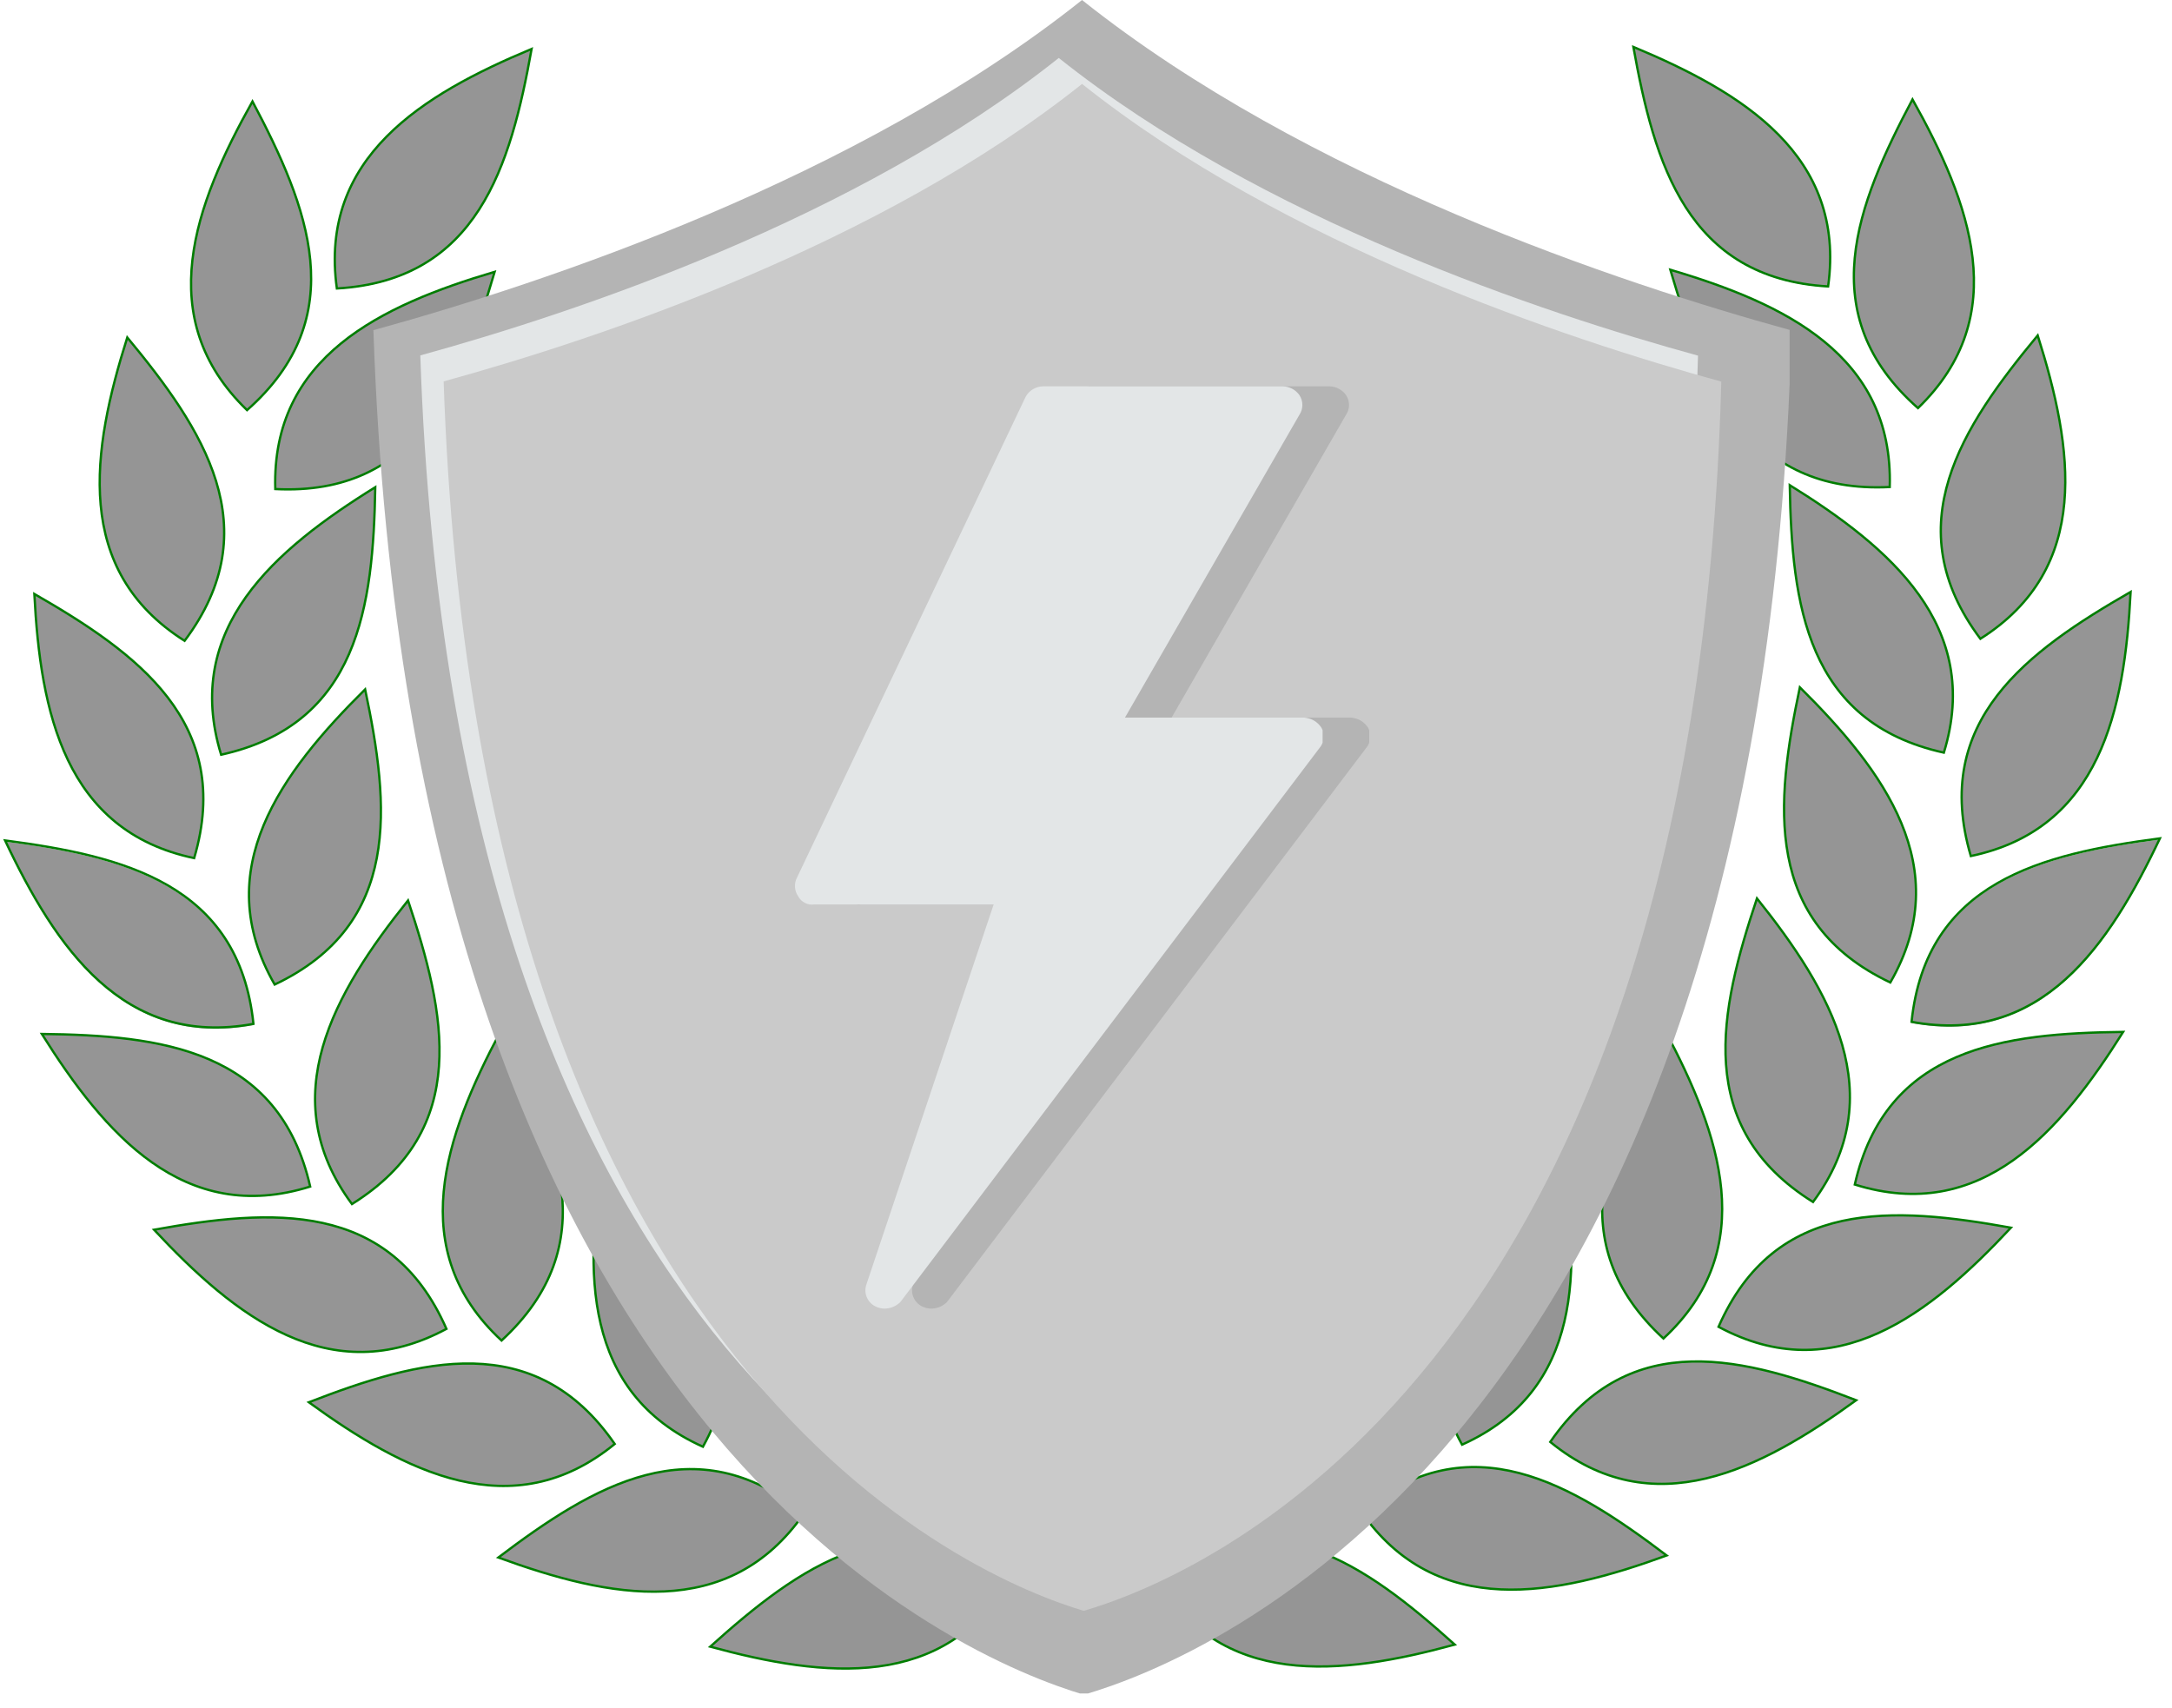 <svg xmlns="http://www.w3.org/2000/svg" xmlns:xlink="http://www.w3.org/1999/xlink" width="351" zoomAndPan="magnify" viewBox="0 0 263.25 207" height="276" preserveAspectRatio="xMidYMid meet" version="1.0"><defs><clipPath id="493e0a8aa8"><path d="M 230 100 L 262.242 100 L 262.242 127 L 230 127 Z M 230 100 " clip-rule="nonzero"/></clipPath><clipPath id="0197abf101"><path d="M 197 5.5 L 222 5.5 L 222 35 L 197 35 Z M 197 5.5 " clip-rule="nonzero"/></clipPath><clipPath id="b38e4a0fd2"><path d="M 196 5.5 L 224 5.5 L 224 37 L 196 37 Z M 196 5.5 " clip-rule="nonzero"/></clipPath><clipPath id="2f79f4a588"><path d="M 0.258 102 L 31 102 L 31 125 L 0.258 125 Z M 0.258 102 " clip-rule="nonzero"/></clipPath><clipPath id="86f10f48c5"><path d="M 0.258 100 L 33 100 L 33 127 L 0.258 127 Z M 0.258 100 " clip-rule="nonzero"/></clipPath><clipPath id="555c5928fe"><path d="M 40 5.5 L 65 5.5 L 65 36 L 40 36 Z M 40 5.5 " clip-rule="nonzero"/></clipPath><clipPath id="9fa8c5d7a3"><path d="M 39 5.5 L 67 5.5 L 67 37 L 39 37 Z M 39 5.5 " clip-rule="nonzero"/></clipPath><clipPath id="7eb55a270e"><path d="M 45.234 0 L 216.906 0 L 216.906 205.258 L 45.234 205.258 Z M 45.234 0 " clip-rule="nonzero"/></clipPath><clipPath id="a257db505a"><path d="M 50.918 7.023 L 206 7.023 L 206 192.129 L 50.918 192.129 Z M 50.918 7.023 " clip-rule="nonzero"/></clipPath><clipPath id="f438b8e3fb"><path d="M 53.746 10.172 L 208.996 10.172 L 208.996 195.277 L 53.746 195.277 Z M 53.746 10.172 " clip-rule="nonzero"/></clipPath><clipPath id="8e9cb24e7e"><path d="M 102 46 L 165.953 46 L 165.953 159 L 102 159 Z M 102 46 " clip-rule="nonzero"/></clipPath><clipPath id="d4dd45022b"><path d="M 96.109 46 L 160.301 46 L 160.301 159 L 96.109 159 Z M 96.109 46 " clip-rule="nonzero"/></clipPath></defs><path stroke-linecap="butt" transform="matrix(-0.28, 0, 0, 0.28, 237.049, -60.11)" fill-opacity="1" fill="#959595" fill-rule="evenodd" stroke-linejoin="miter" d="M 347.097 896.456 C 296.831 861.845 255.097 892.232 216.889 926.593 C 266.22 940.003 318.465 946.08 347.097 896.456 Z M 347.097 896.456 " stroke="#007d00" stroke-width="1" stroke-opacity="1" stroke-miterlimit="4"/><path stroke-linecap="butt" transform="matrix(-0.28, 0, 0, 0.28, 237.049, -60.11)" fill-opacity="1" fill="#959595" fill-rule="evenodd" stroke-linejoin="miter" d="M 335.011 866.654 C 332.781 805.669 283.491 790.336 233.114 780.188 C 251.807 827.763 278.111 873.303 335.011 866.654 Z M 335.011 866.654 " stroke="#007d00" stroke-width="1" stroke-opacity="1" stroke-miterlimit="4"/><path stroke-linecap="butt" transform="matrix(-0.28, 0, 0, 0.28, 237.049, -60.11)" fill-opacity="1" fill="#959595" fill-rule="evenodd" stroke-linejoin="miter" d="M 257.466 868.968 C 210.296 830.23 166.149 856.994 125.168 888.009 C 173.189 905.531 224.737 915.999 257.466 868.968 Z M 257.466 868.968 " stroke="#007d00" stroke-width="1" stroke-opacity="1" stroke-miterlimit="4"/><path stroke-linecap="butt" transform="matrix(-0.28, 0, 0, 0.28, 237.049, -60.11)" fill-opacity="1" fill="#959595" fill-rule="evenodd" stroke-linejoin="miter" d="M 213.725 840.043 C 243.123 786.558 208.692 748.099 170.652 713.53 C 162.274 763.962 161.48 816.556 213.725 840.043 Z M 213.725 840.043 " stroke="#007d00" stroke-width="1" stroke-opacity="1" stroke-miterlimit="4"/><path stroke-linecap="butt" transform="matrix(-0.28, 0, 0, 0.28, 237.049, -60.11)" fill-opacity="1" fill="#959595" fill-rule="evenodd" stroke-linejoin="miter" d="M 175.559 838.859 C 140.863 788.649 91.058 802.254 43.134 820.807 C 84.493 850.846 131.176 875.087 175.559 838.859 Z M 175.559 838.859 " stroke="#007d00" stroke-width="1" stroke-opacity="1" stroke-miterlimit="4"/><path stroke-linecap="butt" transform="matrix(-0.28, 0, 0, 0.28, 237.049, -60.11)" fill-opacity="1" fill="#959595" fill-rule="evenodd" stroke-linejoin="miter" d="M 126.562 794.085 C 171.46 752.741 151.067 705.319 126.032 660.435 C 102.028 705.556 84.52 755.153 126.562 794.085 Z M 126.562 794.085 " stroke="#007d00" stroke-width="1" stroke-opacity="1" stroke-miterlimit="4"/><path stroke-linecap="butt" transform="matrix(-0.28, 0, 0, 0.28, 237.049, -60.11)" fill-opacity="1" fill="#959595" fill-rule="evenodd" stroke-linejoin="miter" d="M 102.711 789.025 C 78.192 733.142 26.714 737.017 -23.858 746.12 C 11.032 783.477 52.237 816.151 102.711 789.025 Z M 102.711 789.025 " stroke="#007d00" stroke-width="1" stroke-opacity="1" stroke-miterlimit="4"/><path stroke-linecap="butt" transform="matrix(-0.28, 0, 0, 0.28, 237.049, -60.11)" fill-opacity="1" fill="#959595" fill-rule="evenodd" stroke-linejoin="miter" d="M 61.813 734.996 C 113.584 702.713 102.363 652.322 86.082 603.576 C 54.119 643.47 27.718 688.955 61.813 734.996 Z M 61.813 734.996 " stroke="#007d00" stroke-width="1" stroke-opacity="1" stroke-miterlimit="4"/><path stroke-linecap="butt" transform="matrix(-0.28, 0, 0, 0.28, 237.049, -60.11)" fill-opacity="1" fill="#959595" fill-rule="evenodd" stroke-linejoin="miter" d="M 43.734 727.441 C 30.227 667.92 -21.056 661.996 -72.437 661.368 C -45.241 704.65 -10.95 744.531 43.734 727.441 Z M 43.734 727.441 " stroke="#007d00" stroke-width="1" stroke-opacity="1" stroke-miterlimit="4"/><path stroke-linecap="butt" transform="matrix(-0.28, 0, 0, 0.28, 237.049, -60.11)" fill-opacity="1" fill="#959595" fill-rule="evenodd" stroke-linejoin="miter" d="M 28.359 639.985 C 83.489 613.821 78.108 562.483 67.514 512.203 C 31.188 548.181 -0.245 590.333 28.359 639.985 Z M 28.359 639.985 " stroke="#007d00" stroke-width="1" stroke-opacity="1" stroke-miterlimit="4"/><path fill="#959595" d="M 231.68 124.004 C 233.453 106.992 247.527 103.637 261.805 101.75 C 255.68 114.699 247.465 126.938 231.68 124.004 Z M 231.68 124.004 " fill-opacity="1" fill-rule="evenodd"/><g clip-path="url(#493e0a8aa8)"><path stroke-linecap="butt" transform="matrix(-0.28, 0, 0, 0.28, 237.049, -60.11)" fill="none" stroke-linejoin="miter" d="M 19.159 657.005 C 12.83 596.299 -37.393 584.326 -88.342 577.593 C -66.485 623.802 -37.17 667.474 19.159 657.005 Z M 19.159 657.005 " stroke="#007d00" stroke-width="1" stroke-opacity="1" stroke-miterlimit="4"/></g><path stroke-linecap="butt" transform="matrix(-0.28, 0, 0, 0.28, 237.049, -60.11)" fill-opacity="1" fill="#959595" fill-rule="evenodd" stroke-linejoin="miter" d="M 5.178 540.486 C 64.768 527.313 70.985 476.072 71.891 424.692 C 28.456 451.637 -11.605 485.704 5.178 540.486 Z M 5.178 540.486 " stroke="#007d00" stroke-width="1" stroke-opacity="1" stroke-miterlimit="4"/><path stroke-linecap="butt" transform="matrix(-0.28, 0, 0, 0.28, 237.049, -60.11)" fill-opacity="1" fill="#959595" fill-rule="evenodd" stroke-linejoin="miter" d="M -6.49 585.246 C 10.753 526.714 -31.107 496.521 -75.671 470.901 C -73.05 521.947 -62.568 573.495 -6.49 585.246 Z M -6.49 585.246 " stroke="#007d00" stroke-width="1" stroke-opacity="1" stroke-miterlimit="4"/><path stroke-linecap="butt" transform="matrix(-0.28, 0, 0, 0.28, 237.049, -60.11)" fill-opacity="1" fill="#959595" fill-rule="evenodd" stroke-linejoin="miter" d="M 28.61 425.5 C 89.567 428.553 109.11 380.769 123.579 331.451 C 74.568 345.962 26.909 368.223 28.61 425.5 Z M 28.61 425.5 " stroke="#007d00" stroke-width="1" stroke-opacity="1" stroke-miterlimit="4"/><path stroke-linecap="butt" transform="matrix(-0.28, 0, 0, 0.28, 237.049, -60.11)" fill-opacity="1" fill="#959595" fill-rule="evenodd" stroke-linejoin="miter" d="M -10.63 491.197 C 26.003 442.381 -2.67 399.448 -35.442 359.874 C -50.845 408.62 -59.041 460.558 -10.63 491.197 Z M -10.63 491.197 " stroke="#007d00" stroke-width="1" stroke-opacity="1" stroke-miterlimit="4"/><g clip-path="url(#0197abf101)"><path fill="#959595" d="M 221.559 34.797 C 204.484 33.812 200.477 19.91 197.934 5.738 C 211.152 11.254 223.758 18.895 221.559 34.797 Z M 221.559 34.797 " fill-opacity="1" fill-rule="evenodd"/></g><g clip-path="url(#b38e4a0fd2)"><path stroke-linecap="butt" transform="matrix(-0.28, 0, 0, 0.28, 237.049, -60.11)" fill="none" stroke-linejoin="miter" d="M 55.276 338.672 C 116.205 335.159 130.506 285.549 139.581 234.977 C 92.41 254.659 47.428 281.925 55.276 338.672 Z M 55.276 338.672 " stroke="#007d00" stroke-width="1" stroke-opacity="1" stroke-miterlimit="4"/></g><path stroke-linecap="butt" transform="matrix(-0.28, 0, 0, 0.28, 237.049, -60.11)" fill-opacity="1" fill="#959595" fill-rule="evenodd" stroke-linejoin="miter" d="M 16.385 391.335 C 62.162 350.966 42.814 303.113 18.755 257.698 C -6.225 302.304 -24.806 351.51 16.385 391.335 Z M 16.385 391.335 " stroke="#007d00" stroke-width="1" stroke-opacity="1" stroke-miterlimit="4"/><path stroke-linecap="butt" transform="matrix(0.28, 0, 0, 0.28, 25.351, -59.862)" fill-opacity="1" fill="#959595" fill-rule="evenodd" stroke-linejoin="miter" d="M 347.094 896.452 C 296.828 861.841 255.094 892.229 216.886 926.603 C 266.218 939.999 318.462 946.076 347.094 896.452 Z M 347.094 896.452 " stroke="#007d00" stroke-width="1" stroke-opacity="1" stroke-miterlimit="4"/><path stroke-linecap="butt" transform="matrix(0.28, 0, 0, 0.28, 25.351, -59.862)" fill-opacity="1" fill="#959595" fill-rule="evenodd" stroke-linejoin="miter" d="M 335.008 866.664 C 332.778 805.679 283.488 790.332 233.112 780.184 C 251.804 827.759 278.108 873.313 335.008 866.664 Z M 335.008 866.664 " stroke="#007d00" stroke-width="1" stroke-opacity="1" stroke-miterlimit="4"/><path stroke-linecap="butt" transform="matrix(0.28, 0, 0, 0.28, 25.351, -59.862)" fill-opacity="1" fill="#959595" fill-rule="evenodd" stroke-linejoin="miter" d="M 257.464 868.964 C 210.307 830.24 166.161 856.99 125.165 888.005 C 173.186 905.527 224.734 915.995 257.464 868.964 Z M 257.464 868.964 " stroke="#007d00" stroke-width="1" stroke-opacity="1" stroke-miterlimit="4"/><path stroke-linecap="butt" transform="matrix(0.28, 0, 0, 0.28, 25.351, -59.862)" fill-opacity="1" fill="#959595" fill-rule="evenodd" stroke-linejoin="miter" d="M 213.736 840.054 C 243.12 786.568 208.69 748.096 170.649 713.526 C 162.272 763.959 161.477 816.552 213.736 840.054 Z M 213.736 840.054 " stroke="#007d00" stroke-width="1" stroke-opacity="1" stroke-miterlimit="4"/><path stroke-linecap="butt" transform="matrix(0.28, 0, 0, 0.28, 25.351, -59.862)" fill-opacity="1" fill="#959595" fill-rule="evenodd" stroke-linejoin="miter" d="M 175.556 838.855 C 140.861 788.659 91.069 802.25 43.146 820.803 C 84.49 850.857 131.173 875.083 175.556 838.855 Z M 175.556 838.855 " stroke="#007d00" stroke-width="1" stroke-opacity="1" stroke-miterlimit="4"/><path stroke-linecap="butt" transform="matrix(0.28, 0, 0, 0.28, 25.351, -59.862)" fill-opacity="1" fill="#959595" fill-rule="evenodd" stroke-linejoin="miter" d="M 126.559 794.082 C 171.458 752.737 151.078 705.316 126.029 660.431 C 102.026 705.566 84.518 755.149 126.559 794.082 Z M 126.559 794.082 " stroke="#007d00" stroke-width="1" stroke-opacity="1" stroke-miterlimit="4"/><path stroke-linecap="butt" transform="matrix(0.28, 0, 0, 0.28, 25.351, -59.862)" fill-opacity="1" fill="#959595" fill-rule="evenodd" stroke-linejoin="miter" d="M 102.709 789.035 C 78.203 733.139 26.725 737.014 -23.861 746.116 C 11.029 783.488 52.248 816.148 102.709 789.035 Z M 102.709 789.035 " stroke="#007d00" stroke-width="1" stroke-opacity="1" stroke-miterlimit="4"/><path stroke-linecap="butt" transform="matrix(0.28, 0, 0, 0.28, 25.351, -59.862)" fill-opacity="1" fill="#959595" fill-rule="evenodd" stroke-linejoin="miter" d="M 61.811 735.006 C 113.595 702.709 102.36 652.318 86.079 603.572 C 54.116 643.467 27.715 688.951 61.811 735.006 Z M 61.811 735.006 " stroke="#007d00" stroke-width="1" stroke-opacity="1" stroke-miterlimit="4"/><path stroke-linecap="butt" transform="matrix(0.28, 0, 0, 0.28, 25.351, -59.862)" fill-opacity="1" fill="#959595" fill-rule="evenodd" stroke-linejoin="miter" d="M 43.731 727.437 C 30.224 667.93 -21.045 661.992 -72.44 661.365 C -45.244 704.646 -10.953 744.527 43.731 727.437 Z M 43.731 727.437 " stroke="#007d00" stroke-width="1" stroke-opacity="1" stroke-miterlimit="4"/><path stroke-linecap="butt" transform="matrix(0.28, 0, 0, 0.28, 25.351, -59.862)" fill-opacity="1" fill="#959595" fill-rule="evenodd" stroke-linejoin="miter" d="M 28.356 639.982 C 83.486 613.831 78.106 562.493 67.512 512.199 C 31.2 548.177 -0.248 590.344 28.356 639.982 Z M 28.356 639.982 " stroke="#007d00" stroke-width="1" stroke-opacity="1" stroke-miterlimit="4"/><g clip-path="url(#2f79f4a588)"><path fill="#959595" d="M 30.723 124.25 C 28.945 107.242 14.875 103.883 0.594 102 C 6.719 114.949 14.934 127.184 30.723 124.25 Z M 30.723 124.25 " fill-opacity="1" fill-rule="evenodd"/></g><g clip-path="url(#86f10f48c5)"><path stroke-linecap="butt" transform="matrix(0.28, 0, 0, 0.28, 25.351, -59.862)" fill="none" stroke-linejoin="miter" d="M 19.17 657.002 C 12.828 596.31 -37.382 584.322 -88.344 577.603 C -66.488 623.812 -37.173 667.47 19.17 657.002 Z M 19.17 657.002 " stroke="#007d00" stroke-width="1" stroke-opacity="1" stroke-miterlimit="4"/></g><path stroke-linecap="butt" transform="matrix(0.28, 0, 0, 0.28, 25.351, -59.862)" fill-opacity="1" fill="#959595" fill-rule="evenodd" stroke-linejoin="miter" d="M 5.175 540.496 C 64.766 527.324 70.983 476.069 71.903 424.688 C 28.454 451.647 -11.608 485.715 5.175 540.496 Z M 5.175 540.496 " stroke="#007d00" stroke-width="1" stroke-opacity="1" stroke-miterlimit="4"/><path stroke-linecap="butt" transform="matrix(0.28, 0, 0, 0.28, 25.351, -59.862)" fill-opacity="1" fill="#959595" fill-rule="evenodd" stroke-linejoin="miter" d="M -6.492 585.256 C 10.765 526.71 -31.109 496.518 -75.674 470.897 C -73.053 521.957 -62.557 573.491 -6.492 585.256 Z M -6.492 585.256 " stroke="#007d00" stroke-width="1" stroke-opacity="1" stroke-miterlimit="4"/><path stroke-linecap="butt" transform="matrix(0.28, 0, 0, 0.28, 25.351, -59.862)" fill-opacity="1" fill="#959595" fill-rule="evenodd" stroke-linejoin="miter" d="M 28.621 425.496 C 89.564 428.549 109.107 380.779 123.576 331.461 C 74.565 345.958 26.92 368.234 28.621 425.496 Z M 28.621 425.496 " stroke="#007d00" stroke-width="1" stroke-opacity="1" stroke-miterlimit="4"/><path stroke-linecap="butt" transform="matrix(0.28, 0, 0, 0.28, 25.351, -59.862)" fill-opacity="1" fill="#959595" fill-rule="evenodd" stroke-linejoin="miter" d="M -10.632 491.193 C 26 442.377 -2.659 399.444 -35.445 359.87 C -50.848 408.616 -59.044 460.554 -10.632 491.193 Z M -10.632 491.193 " stroke="#007d00" stroke-width="1" stroke-opacity="1" stroke-miterlimit="4"/><g clip-path="url(#555c5928fe)"><path fill="#959595" d="M 40.84 35.043 C 57.914 34.059 61.922 20.156 64.465 5.984 C 51.246 11.5 38.641 19.141 40.84 35.043 Z M 40.84 35.043 " fill-opacity="1" fill-rule="evenodd"/></g><g clip-path="url(#9fa8c5d7a3)"><path stroke-linecap="butt" transform="matrix(0.28, 0, 0, 0.28, 25.351, -59.862)" fill="none" stroke-linejoin="miter" d="M 55.273 338.668 C 116.202 335.155 130.504 285.545 139.578 234.973 C 92.407 254.655 47.425 281.921 55.273 338.668 Z M 55.273 338.668 " stroke="#007d00" stroke-width="1" stroke-opacity="1" stroke-miterlimit="4"/></g><path stroke-linecap="butt" transform="matrix(0.28, 0, 0, 0.28, 25.351, -59.862)" fill-opacity="1" fill="#959595" fill-rule="evenodd" stroke-linejoin="miter" d="M 16.396 391.331 C 62.173 350.977 42.811 303.109 18.752 257.694 C -6.228 302.3 -24.809 351.506 16.396 391.331 Z M 16.396 391.331 " stroke="#007d00" stroke-width="1" stroke-opacity="1" stroke-miterlimit="4"/><path stroke-linecap="round" transform="matrix(0.377, 0, 0, 0.288, -1.846, -73.418)" fill-opacity="1" fill="#959595" fill-rule="nonzero" stroke-linejoin="miter" d="M 365.679 905.896 C 365.679 907.02 365.596 908.131 365.43 909.241 C 365.264 910.352 365.006 911.421 364.685 912.464 C 364.353 913.507 363.949 914.495 363.463 915.429 C 362.986 916.364 362.448 917.23 361.837 918.029 C 361.226 918.828 360.563 919.546 359.839 920.169 C 359.124 920.792 358.368 921.32 357.571 921.753 C 356.774 922.187 355.956 922.512 355.107 922.728 C 354.268 922.958 353.408 923.067 352.549 923.067 C 351.689 923.067 350.83 922.958 349.981 922.728 C 349.142 922.512 348.324 922.187 347.527 921.753 C 346.73 921.32 345.974 920.792 345.249 920.169 C 344.534 919.546 343.872 918.828 343.261 918.029 C 342.65 917.23 342.111 916.364 341.625 915.429 C 341.148 914.495 340.745 913.507 340.413 912.464 C 340.082 911.421 339.833 910.352 339.668 909.241 C 339.502 908.131 339.419 907.02 339.419 905.896 C 339.419 904.759 339.502 903.649 339.668 902.538 C 339.833 901.428 340.082 900.358 340.413 899.315 C 340.745 898.273 341.148 897.284 341.625 896.35 C 342.111 895.415 342.65 894.549 343.261 893.75 C 343.872 892.951 344.534 892.233 345.249 891.61 C 345.974 890.987 346.73 890.459 347.527 890.026 C 348.324 889.593 349.142 889.268 349.981 889.051 C 350.83 888.821 351.689 888.713 352.549 888.713 C 353.408 888.713 354.268 888.821 355.107 889.051 C 355.956 889.268 356.774 889.593 357.571 890.026 C 358.368 890.459 359.124 890.987 359.839 891.61 C 360.563 892.233 361.226 892.951 361.837 893.75 C 362.448 894.549 362.986 895.415 363.463 896.35 C 363.949 897.284 364.353 898.273 364.685 899.315 C 365.006 900.358 365.264 901.428 365.43 902.538 C 365.596 903.649 365.679 904.759 365.679 905.896 Z M 365.679 905.896 " stroke="#007d00" stroke-width="0.849" stroke-opacity="1" stroke-miterlimit="4"/><g clip-path="url(#7eb55a270e)"><path fill="#b4b4b4" d="M 131.145 0 C 158.398 21.719 196.301 34.328 217.137 40.051 C 213.516 174.344 145.973 201.172 131.367 205.41 C 116.844 201.086 49.781 173.914 45.258 40.02 C 66.109 34.281 103.938 21.672 131.145 0 Z M 131.145 0 " fill-opacity="1" fill-rule="evenodd"/></g><path fill="#b4b4b4" d="M 92.125 96.582 L 91.945 96.227 L 91.562 96.328 L 91.84 96.543 C 91.934 96.574 92.031 96.586 92.125 96.582 Z M 92.125 96.582 " fill-opacity="1" fill-rule="evenodd"/><path fill="#b4b4b4" d="M 92.762 96.277 C 92.648 96.383 92.52 96.465 92.414 96.523 C 92.5 96.488 92.586 96.441 92.672 96.363 C 92.699 96.34 92.73 96.312 92.762 96.277 Z M 92.762 96.277 " fill-opacity="1" fill-rule="evenodd"/><g clip-path="url(#a257db505a)"><path fill="#e3e6e7" d="M 128.324 7.023 C 152.875 26.59 187.027 37.953 205.801 43.105 C 202.535 164.102 141.684 188.273 128.523 192.094 C 115.434 188.195 55.016 163.715 50.941 43.078 C 69.727 37.906 103.809 26.547 128.324 7.023 Z M 128.324 7.023 " fill-opacity="1" fill-rule="evenodd"/></g><path fill="#e3e6e7" d="M 93.168 94.039 L 93.004 93.719 L 92.66 93.809 L 92.906 94.008 C 92.992 94.035 93.082 94.043 93.168 94.039 Z M 93.168 94.039 " fill-opacity="1" fill-rule="evenodd"/><path fill="#e3e6e7" d="M 93.738 93.766 C 93.637 93.859 93.523 93.934 93.426 93.988 C 93.504 93.957 93.582 93.91 93.66 93.844 C 93.684 93.824 93.711 93.797 93.738 93.766 Z M 93.738 93.766 " fill-opacity="1" fill-rule="evenodd"/><g clip-path="url(#f438b8e3fb)"><path fill="#cacaca" d="M 131.148 10.172 C 155.703 29.738 189.855 41.102 208.625 46.254 C 205.363 167.25 144.512 191.422 131.348 195.242 C 118.262 191.344 57.84 166.863 53.77 46.227 C 72.555 41.059 106.637 29.695 131.148 10.172 Z M 131.148 10.172 " fill-opacity="1" fill-rule="evenodd"/></g><path fill="#cacaca" d="M 95.996 97.191 L 95.828 96.867 L 95.488 96.957 L 95.734 97.156 C 95.82 97.184 95.906 97.195 95.996 97.191 Z M 95.996 97.191 " fill-opacity="1" fill-rule="evenodd"/><path fill="#cacaca" d="M 96.566 96.914 C 96.465 97.008 96.352 97.082 96.25 97.137 C 96.332 97.105 96.41 97.062 96.484 96.992 C 96.508 96.973 96.539 96.949 96.566 96.914 Z M 96.566 96.914 " fill-opacity="1" fill-rule="evenodd"/><g clip-path="url(#8e9cb24e7e)"><path fill="#b4b4b4" d="M 112.922 158.613 C 112.496 158.617 112.094 158.52 111.715 158.324 C 111.48 158.203 111.273 158.043 111.098 157.848 C 110.922 157.652 110.785 157.43 110.691 157.184 C 110.594 156.941 110.543 156.684 110.543 156.422 C 110.539 156.156 110.582 155.902 110.676 155.652 L 126.09 109.621 L 104.367 109.621 C 103.969 109.684 103.59 109.625 103.227 109.445 C 102.867 109.266 102.59 108.996 102.398 108.641 C 102.164 108.305 102.031 107.934 102.004 107.523 C 101.98 107.113 102.062 106.727 102.254 106.363 L 129.969 48.078 C 130.188 47.695 130.484 47.395 130.863 47.168 C 131.238 46.945 131.648 46.832 132.09 46.824 L 161.137 46.824 C 161.539 46.832 161.918 46.934 162.27 47.121 C 162.625 47.309 162.918 47.566 163.148 47.898 C 163.387 48.258 163.504 48.652 163.504 49.082 C 163.504 49.512 163.387 49.906 163.148 50.266 L 142 86.977 L 163.734 86.977 C 164.621 87.055 165.316 87.465 165.812 88.199 C 166.039 88.602 166.125 89.031 166.078 89.484 C 166.031 89.941 165.859 90.344 165.559 90.688 L 114.773 157.82 C 114.258 158.316 113.641 158.582 112.922 158.613 Z M 112.922 158.613 " fill-opacity="1" fill-rule="nonzero"/></g><g clip-path="url(#d4dd45022b)"><path fill="#e3e6e7" d="M 107.27 158.613 C 106.844 158.617 106.438 158.52 106.062 158.324 C 105.828 158.203 105.621 158.043 105.445 157.848 C 105.27 157.652 105.133 157.43 105.035 157.184 C 104.941 156.941 104.891 156.684 104.887 156.422 C 104.887 156.156 104.93 155.902 105.02 155.652 L 120.434 109.621 L 98.715 109.621 C 98.316 109.684 97.934 109.625 97.574 109.445 C 97.211 109.266 96.938 108.996 96.746 108.641 C 96.508 108.305 96.379 107.934 96.352 107.523 C 96.324 107.113 96.406 106.727 96.602 106.363 L 124.316 48.078 C 124.531 47.695 124.828 47.395 125.207 47.168 C 125.586 46.945 125.996 46.832 126.434 46.824 L 155.48 46.824 C 155.883 46.832 156.262 46.934 156.617 47.121 C 156.973 47.309 157.266 47.566 157.496 47.898 C 157.73 48.258 157.848 48.652 157.848 49.082 C 157.848 49.512 157.73 49.906 157.496 50.266 L 136.348 86.977 L 158.078 86.977 C 158.965 87.055 159.66 87.465 160.16 88.199 C 160.383 88.602 160.473 89.031 160.426 89.484 C 160.379 89.941 160.203 90.344 159.906 90.688 L 109.121 157.82 C 108.602 158.316 107.984 158.582 107.27 158.613 Z M 107.27 158.613 " fill-opacity="1" fill-rule="nonzero"/></g></svg>